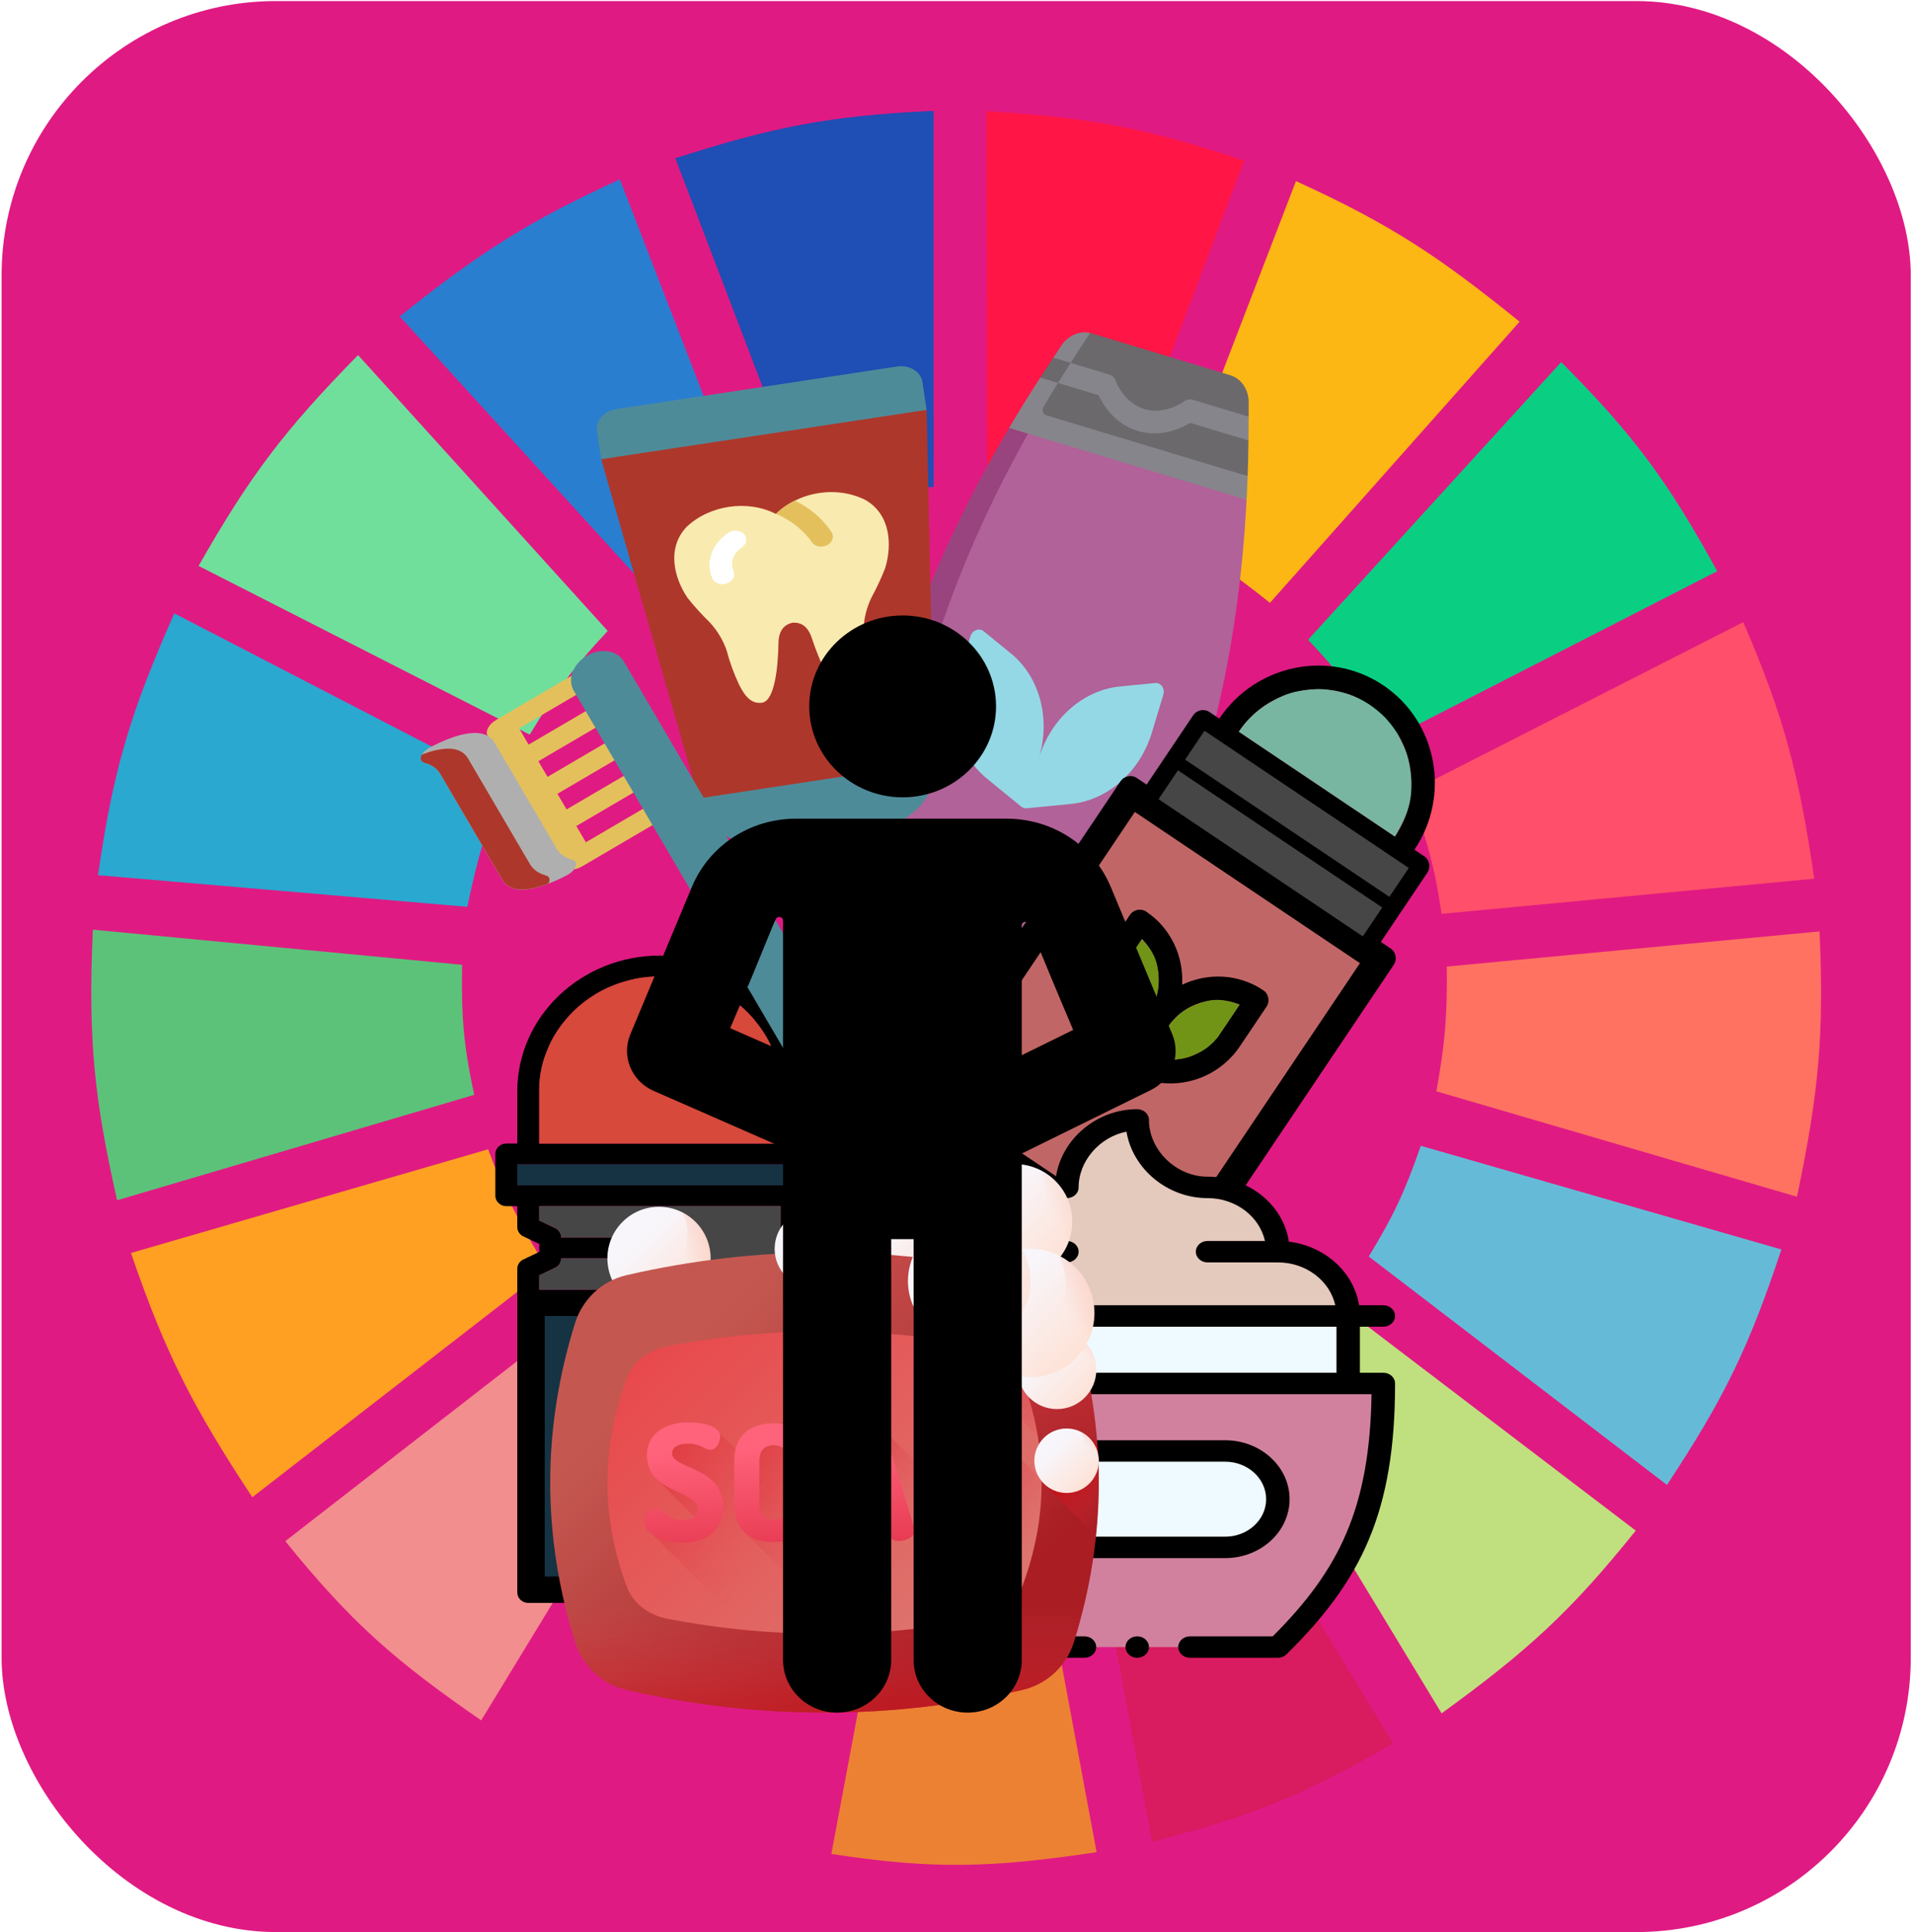 <svg width="687" height="694" viewBox="0 0 687 694" fill="none" xmlns="http://www.w3.org/2000/svg">
<rect x="0.571" y="0.383" width="685.626" height="693.507" rx="98.51" fill="#E01A83"/>
<g clip-path="url(#clip0)">
<path d="M290.466 182.426L242.527 56.841C277.338 45.664 297.494 41.575 335.292 39.802V174.853C317.327 175.86 307.484 177.482 290.466 182.426Z" fill="#1F4EB4"/>
<path d="M354.523 174.589L354.155 39.933C390.606 42.139 410.867 45.642 446.784 57.714L399.05 183.799C381.921 178.216 372.158 176.155 354.523 174.589Z" fill="#FF1546"/>
<path d="M416.847 191.26L465.408 65.045C499.934 80.798 517.082 92.4 545.721 115.531L456.069 216.503C442.05 205.298 433.666 199.558 416.847 191.26Z" fill="#FDB714"/>
<path d="M469.769 229.756L560.665 130.046C587.33 156.787 599.235 173.429 616.697 205.144L497.162 266.358C487.93 250.863 482.057 242.752 469.769 229.756Z" fill="#0ACF83"/>
<path d="M505.879 284.66L626.037 223.445C640.926 257.836 646.01 278.174 651.563 315.582L517.708 328.204C515.083 310.743 512.491 301.218 505.879 284.66Z" fill="#FF4F6A"/>
<path d="M515.838 391.943C518.835 375.176 519.79 365.432 519.573 347.136L653.428 334.515C655.09 371.2 653.264 392.049 645.334 429.807L515.838 391.943Z" fill="#FF7262"/>
<path d="M491.557 451.264C500.334 436.847 504.466 428.179 510.234 411.506L639.731 448.739C628.144 483.763 619.152 502.28 598.64 533.304L491.557 451.264Z" fill="#65BBD7"/>
<path d="M587.435 549.712L479.729 467.672C467.895 481.167 460.784 488.043 447.354 499.226L517.706 615.344C548.861 592.765 564.307 578.528 587.435 549.712Z" fill="#C0DF7E"/>
<path d="M500.275 626.072L429.923 510.585C414.66 518.298 405.721 522.112 388.833 527.624L413.736 661.412C449.414 652.418 468.374 644.643 500.275 626.072Z" fill="#D91B5F"/>
<path d="M323.462 532.673C341.208 533.835 351.159 533.488 368.91 531.411L393.813 665.199C355.75 670.934 334.835 671.405 298.559 665.83L323.462 532.673Z" fill="#EC8134"/>
<path d="M190.229 628.597L259.958 512.479C275.767 520.747 285.357 524.266 303.539 528.887L278.636 662.675C240.992 653.633 221.407 646.484 190.229 628.597Z" fill="#E01A83"/>
<path d="M102.448 553.498L208.909 470.827C220.781 484.795 228.502 491.46 243.151 502.381L172.8 617.868C142.006 596.583 126.234 582.918 102.448 553.498Z" fill="#F28E8E"/>
<path d="M90.617 537.721C69.44 505.569 59.558 486.536 47.036 450.002L175.288 412.768C181.693 430.018 186.551 439.354 196.455 455.681L90.617 537.721Z" fill="#FFA023"/>
<path d="M42.055 431.07C33.816 394.547 31.584 373.361 33.339 333.884L165.948 346.505C165.609 366.056 166.653 376.219 170.306 393.205L42.055 431.07Z" fill="#5CC279"/>
<path d="M35.207 314.32L167.817 325.68C171.496 308.284 174.254 298.6 180.891 281.504L62.601 220.29C46.879 255.75 40.645 276.28 35.207 314.32Z" fill="#2AA8D0"/>
<path d="M71.317 203.251C89.853 170.616 102.481 154.11 128.595 127.521L218.246 226.6C206.115 239.567 199.996 247.739 190.23 263.834L71.317 203.251Z" fill="#70DF9C"/>
<path d="M233.811 212.717C247.261 202.579 255.354 197.504 271.166 189.998L222.605 64.414C191.005 78.928 173.655 89.554 143.537 113.638L233.811 212.717Z" fill="#2A7ED0"/>
<g filter="url(#filter0_dd)">
<path d="M431.434 276.71C442.498 240.089 446.338 205.384 447.682 179.46L367.955 149.649C356.013 170.914 339.389 203.013 329.854 234.573C310.487 298.673 315.006 342.175 313.08 357.419L385.029 373.433C385.05 373.425 385.069 373.417 385.089 373.409C396.091 357.172 415.787 328.498 431.434 276.71Z" fill="#B16298"/>
<path d="M319.538 350.154C319.92 332.865 316.438 295.746 334.497 235.975C344.032 204.415 357.247 177.01 369.19 155.744L367.96 149.649L362.371 153.684C349.135 176.015 333.116 207.04 322.052 243.662C306.405 295.45 306.929 330.232 307.1 349.845C307.16 356.742 311.139 362.555 317.049 364.341L368.783 379.971C374.681 381.753 381.197 379.13 385.069 373.445L322.436 354.522C320.668 353.987 319.492 352.222 319.538 350.154Z" fill="#99447E"/>
<path d="M448.054 170.987C448.217 166.345 448.306 162.066 448.355 158.2L444.364 153.05L448.416 149.634C448.422 147.774 448.422 146.072 448.426 144.537C448.439 139.89 445.771 135.958 441.793 134.756C431.003 131.496 392.03 119.721 392.03 119.721C391.853 119.667 391.675 119.627 391.496 119.585C391.496 119.585 374.294 140.075 367.16 152.269L448.054 170.987Z" fill="#6B696B"/>
<path d="M448.055 170.988L375.662 149.116C374.513 148.769 374.057 147.274 374.744 146.115C381.331 134.995 387.231 126.027 391.496 119.587C387.663 118.691 383.539 120.491 381.09 124.194C380.244 125.475 379.302 126.893 378.276 128.444L380.917 132.895L373.584 135.611C370.261 140.749 366.447 146.805 362.369 153.685L447.686 179.462C447.838 176.521 447.96 173.692 448.055 170.988Z" fill="#86858C"/>
<path d="M428.307 143.558C427.268 143.244 426.105 143.486 425.17 144.194C425.104 144.244 418.473 149.172 410.967 146.904C403.462 144.636 400.668 136.861 400.648 136.804C400.268 135.676 399.435 134.835 398.381 134.516L384.485 130.318L377.696 132.332L379.942 137.53L394.498 141.928C396.073 145.28 400.25 152.251 408.59 154.771C416.93 157.29 424.268 153.798 427.436 151.88L448.353 158.199C448.393 155.064 448.407 152.197 448.414 149.633L428.307 143.558Z" fill="#86858C"/>
<path d="M384.488 130.319L378.277 128.442C376.863 130.581 375.287 132.977 373.585 135.609L379.945 137.531C381.528 134.975 383.047 132.569 384.488 130.319Z" fill="#6B696B"/>
<path d="M402.201 246.545C388.997 247.838 377.371 258.102 373.102 272.233C377.371 258.101 373.373 243.118 363.095 234.73L353.269 226.711C351.623 225.368 349.159 226.341 348.476 228.603L344.394 242.112C340.125 256.243 344.123 271.227 354.402 279.615L366.749 289.692C367.307 290.147 368.006 290.359 368.723 290.288L384.586 288.734C397.789 287.441 409.415 277.178 413.685 263.047L417.766 249.537C418.449 247.275 416.936 245.101 414.823 245.308L402.201 246.545Z" fill="#94D8E6"/>
<path d="M499.395 340.633L495.891 338.279L503.045 327.627L512.585 313.425C513.904 311.462 513.4 308.82 511.465 307.521L507.961 305.166C521.111 285.589 516.089 259.101 496.764 246.12C477.44 233.14 451.02 238.507 437.869 258.085L434.365 255.731C432.43 254.431 429.794 254.964 428.475 256.927L418.935 271.129L411.78 281.781L408.276 279.426C406.341 278.127 403.705 278.659 402.386 280.623L326.068 394.239C324.749 396.203 325.253 398.845 327.188 400.144L418.307 461.35C420.242 462.65 422.878 462.117 424.197 460.154L500.515 346.538C501.834 344.574 501.33 341.932 499.395 340.633ZM491.995 253.221C507.453 263.605 511.472 284.797 500.952 300.458L444.878 262.793C455.398 247.131 476.536 242.838 491.995 253.221ZM433.099 265.186L436.604 267.54L499.686 309.913L503.191 312.268L498.421 319.369L428.329 272.287L433.099 265.186ZM423.559 279.388L493.651 326.47L488.881 333.571L418.79 286.489L423.559 279.388ZM419.572 451.895L335.462 395.397L407.011 288.882L410.515 291.236L487.616 343.026L491.121 345.38L419.572 451.895Z" fill="black"/>
<path d="M444.878 262.793L500.952 300.458C505.837 292.182 507.326 287.416 506.744 278.586C506.097 272.852 505.237 269.625 502.034 263.829C498.8 258.911 496.588 256.455 491.557 252.927C487.368 250.354 484.81 249.193 479.552 248.084C475.841 247.479 473.804 247.327 470.298 247.664C464.924 248.237 462.134 249.067 457.625 251.389C454.861 252.871 453.283 253.926 450.524 256.28C448.051 258.58 446.793 259.978 444.878 262.793Z" fill="#78B6A2"/>
<path d="M407.011 288.883L335.462 395.398L419.573 451.897L491.121 345.381L407.011 288.883Z" fill="#C16666" stroke="black" stroke-width="3.94"/>
<path d="M453.698 355.665C444.769 349.667 433.689 349.299 424.531 353.659C425.103 343.532 420.573 333.414 411.643 327.416C409.709 326.117 407.073 326.649 405.754 328.613L396.214 342.815C387.01 356.516 390.524 375.06 404.051 384.147C417.579 393.234 436.075 389.473 445.278 375.772L454.818 361.57C456.137 359.606 455.633 356.965 453.698 355.665ZM403.223 347.523L410.137 337.23C417.015 344.246 418.231 355.466 412.472 364.04L405.558 374.333C398.677 367.321 397.463 356.097 403.223 347.523ZM438.269 371.064C432.509 379.638 421.66 382.759 412.567 379.041L419.481 368.748C425.24 360.174 436.089 357.053 445.183 360.771L438.269 371.064Z" fill="black"/>
<path d="M410.078 337.316L402.178 349.077L401.205 350.999L400.222 353.882L399.757 356.467L399.571 360.529L399.702 362.227L399.982 363.704L400.691 366.434L401.409 368.204L402.057 369.606L402.635 370.638L403.432 371.818L404.448 373.144C405.222 373.975 405.643 374.421 405.613 374.249L413.066 363.153C415.069 359.317 415.758 357.208 416.023 353.546C416.256 345.914 414.798 342.439 410.078 337.316Z" fill="#719417"/>
<path d="M445.138 360.864L437.238 372.625L435.826 374.253L433.529 376.253L431.312 377.661L427.622 379.369L426 379.89L424.528 380.189L421.732 380.565L419.822 380.57L418.279 380.5L417.105 380.356L415.712 380.064L414.099 379.625C413.038 379.223 412.465 379.002 412.636 378.964L420.089 367.869C422.883 364.564 424.575 363.128 427.864 361.498C434.842 358.396 438.61 358.432 445.138 360.864Z" fill="#719417"/>
<path d="M433.101 265.187L428.331 272.288L498.422 319.369L503.192 312.268L433.101 265.187Z" fill="#464646" stroke="#464646" stroke-width="3.94"/>
<path d="M423.562 279.388L418.792 286.489L488.883 333.571L493.653 326.47L423.562 279.388Z" fill="#464646" stroke="#464646" stroke-width="3.94"/>
<path d="M496.792 496.871C496.792 526.332 491.732 546.549 481.462 563.823C475.633 573.624 468.124 582.478 458.91 591.533H357.893C332.437 566.52 320.012 543.047 320.012 496.871H496.792Z" fill="#D1819E"/>
<path d="M332.637 472.628H484.162V496.871H332.637V472.628Z" fill="#EEFAFF"/>
<path d="M458.908 449.54C472.857 449.54 484.162 459.876 484.162 472.628H332.637C332.637 459.876 343.942 449.54 357.891 449.54C357.891 436.788 369.196 426.452 383.145 426.452C383.145 413.7 394.451 402.209 408.399 402.209C408.399 414.962 419.705 426.452 433.654 426.452C447.603 426.452 458.908 436.788 458.908 449.54Z" fill="#E4C9BD"/>
<path d="M439.968 521.113C450.427 521.113 458.909 528.867 458.909 538.429C458.909 547.992 450.427 555.746 439.968 555.746H376.832C366.373 555.746 357.892 547.992 357.892 538.429C357.892 528.867 366.373 521.113 376.832 521.113H439.968Z" fill="#EEFAFF"/>
<path d="M463.117 538.429C463.117 526.759 452.732 517.265 439.967 517.265H376.831C364.067 517.265 353.682 526.759 353.682 538.429C353.682 550.099 364.067 559.593 376.831 559.593H439.967C452.732 559.593 463.117 550.099 463.117 538.429ZM362.1 538.429C362.1 531.003 368.708 524.961 376.831 524.961H439.967C448.09 524.961 454.699 531.003 454.699 538.429C454.699 545.856 448.09 551.897 439.967 551.897H376.831C368.708 551.897 362.1 545.856 362.1 538.429Z" fill="black"/>
<path d="M408.4 595.38C410.725 595.38 412.61 593.657 412.61 591.532C412.61 589.407 410.725 587.684 408.4 587.684C406.076 587.684 404.191 589.407 404.191 591.532C404.191 593.657 406.076 595.38 408.4 595.38Z" fill="black"/>
<path d="M320.011 493.023C317.686 493.023 315.802 494.746 315.802 496.871C315.802 542.978 327.877 567.689 354.811 594.154C355.607 594.936 356.723 595.38 357.892 595.38H389.46C391.785 595.38 393.669 593.658 393.669 591.532C393.669 589.407 391.785 587.684 389.46 587.684H359.734C337.857 565.867 324.964 544.08 324.251 500.715H492.552C491.903 541.561 481.011 563.782 457.066 587.684H427.341C425.017 587.684 423.132 589.407 423.132 591.532C423.132 593.658 425.017 595.38 427.341 595.38H458.909C460.078 595.38 461.195 594.936 461.991 594.154C488.851 567.757 501 543.127 501 496.871C501 494.746 499.115 493.023 496.791 493.023H488.372V476.476H496.791C499.115 476.476 501 474.754 501 472.628C501 470.503 499.115 468.78 496.791 468.78H488.071C486.207 456.921 475.863 447.531 462.855 445.933C460.921 432.779 448.563 422.604 433.655 422.604C422.444 422.604 412.61 413.074 412.61 402.209C412.61 400.084 410.725 398.361 408.401 398.361C393.709 398.361 381.114 409.248 379.191 422.846C366.099 424.458 355.706 433.962 353.946 445.933C340.938 447.531 330.594 456.921 328.731 468.78H320.011C317.686 468.78 315.802 470.503 315.802 472.628C315.802 474.754 317.686 476.476 320.011 476.476H328.429V493.023H320.011ZM357.892 453.388H383.146C385.471 453.388 387.355 451.665 387.355 449.54C387.355 447.415 385.471 445.692 383.146 445.692H362.525C364.48 436.92 372.983 430.3 383.146 430.3C385.471 430.3 387.355 428.577 387.355 426.452C387.355 416.856 395.025 408.302 404.541 406.434C406.752 419.742 419.186 430.3 433.655 430.3C443.818 430.3 452.321 436.92 454.277 445.692H433.655C431.33 445.692 429.446 447.415 429.446 449.54C429.446 451.665 431.33 453.388 433.655 453.388H458.909C469.072 453.388 477.576 460.009 479.532 468.78H337.27C339.225 460.009 347.729 453.388 357.892 453.388ZM336.847 476.476H479.954V493.023H336.847V476.476Z" fill="black"/>
<path d="M292.16 410.691H288.219V391.942C288.219 365.064 265.239 343.196 236.994 343.196C208.75 343.196 185.769 365.064 185.769 391.942V410.691H181.829C179.654 410.691 177.889 412.367 177.889 414.44V429.439C177.889 431.513 179.654 433.189 181.829 433.189H185.769V440.688C185.769 442.11 186.613 443.407 187.948 444.044L193.65 446.755V449.62L187.948 452.335C186.613 452.969 185.769 454.266 185.769 455.687V466.936V571.929C185.769 574.002 187.535 575.678 189.71 575.678H284.279C286.454 575.678 288.219 574.002 288.219 571.929V466.936V433.189H292.16C294.335 433.189 296.1 431.513 296.1 429.439V414.44C296.1 412.367 294.335 410.691 292.16 410.691ZM193.65 391.942C193.65 369.2 213.096 350.695 236.994 350.695C260.893 350.695 280.339 369.2 280.339 391.942V410.691H193.65V391.942ZM280.339 568.179H193.65V470.686H280.339V568.179ZM280.339 463.187H193.65V458.005L199.352 455.29C200.688 454.656 201.531 453.359 201.531 451.938H236.994V444.438H201.531C201.531 443.017 200.688 441.72 199.352 441.082L193.65 438.371V433.189H280.339V463.187ZM288.219 425.69H284.279H189.71H185.769V418.19H189.71H284.279H288.219V425.69Z" fill="black"/>
<path d="M193.65 389.131V410.692H280.339V388.897C278.768 378.434 276.766 373.121 269.995 365.227C268.181 363.251 267.124 362.197 265.07 360.539C260.473 357.091 257.803 355.459 252.756 353.509C247.371 351.656 244.353 351.009 238.965 350.696C232.052 350.614 228.168 351.111 221.233 353.509C217.148 355.064 215.022 356.223 211.382 358.665C208.047 361.093 206.457 362.548 203.994 365.227C200.941 368.894 198.643 371.854 196.606 376.944C194.857 381.124 194.202 383.785 193.65 389.131Z" fill="#D7493A"/>
<path d="M185.77 418.19V425.689H288.219V418.19H185.77Z" fill="#163343"/>
<path d="M193.65 470.687V568.179H280.339V470.687H193.65Z" fill="#163343" stroke="black" stroke-width="3.94"/>
<path d="M236.995 538.181C252.205 538.181 264.577 526.403 264.577 511.933V496.934C264.577 494.86 262.812 493.184 260.637 493.184C250.597 493.184 241.822 498.332 236.995 505.982C232.168 498.332 223.393 493.184 213.352 493.184C211.177 493.184 209.412 494.86 209.412 496.934V511.933C209.412 526.403 221.785 538.181 236.995 538.181ZM256.697 501.062V511.933C256.697 520.988 249.915 528.563 240.935 530.303V519.432C240.935 510.377 247.717 502.802 256.697 501.062ZM217.293 501.062C226.273 502.806 233.054 510.377 233.054 519.432V530.303C224.074 528.559 217.293 520.988 217.293 511.933V501.062Z" fill="black"/>
<path d="M217.292 501.153V513.574L217.538 515.449L218.277 518.027L219.262 520.136L221.232 523.183L222.217 524.355L223.203 525.292L225.173 526.933L226.65 527.87L227.882 528.573L228.867 529.042L230.098 529.511L231.576 529.979C232.608 530.205 233.166 530.325 233.054 530.214V518.496C232.609 514.725 232.045 512.853 230.345 510.059C226.553 504.39 223.615 502.575 217.292 501.153Z" fill="#719417"/>
<path d="M256.712 501.153V513.574L256.466 515.449L255.727 518.027L254.742 520.136L252.772 523.183L251.786 524.355L250.801 525.292L248.831 526.933L247.354 527.87L246.122 528.573L245.137 529.042L243.906 529.511L242.428 529.979C241.396 530.205 240.838 530.325 240.95 530.214V518.496C241.395 514.725 241.959 512.853 243.659 510.059C247.451 504.39 250.389 502.575 256.712 501.153Z" fill="#719417"/>
<path d="M193.65 433.189V438.345L199.068 440.923L199.561 441.158L200.3 441.626L200.792 442.329L201.285 443.032L201.531 443.97V444.439H236.995V451.938H201.531V452.407L201.285 453.11L201.039 453.813L200.546 454.516L199.807 454.985L199.068 455.453L197.591 456.156L193.65 458.031V463.187H280.339V433.189H193.65Z" fill="#464646"/>
<path d="M328.581 462.803C338.816 462.803 347.114 454.506 347.114 444.27C347.114 434.035 338.816 425.738 328.581 425.738C318.346 425.738 310.049 434.035 310.049 444.27C310.049 454.506 318.346 462.803 328.581 462.803Z" fill="url(#paint0_linear)"/>
<path d="M336.871 427.693C338.121 430.187 338.826 433.003 338.826 435.983C338.826 446.218 330.528 454.516 320.293 454.516C317.313 454.516 314.498 453.811 312.003 452.561C315.046 458.634 321.326 462.804 328.581 462.804C338.816 462.804 347.114 454.506 347.114 444.271C347.114 437.016 342.944 430.735 336.871 427.693Z" fill="url(#paint1_linear)"/>
<path d="M236.659 470.478C246.895 470.478 255.192 462.18 255.192 451.945C255.192 441.71 246.895 433.413 236.659 433.413C226.424 433.413 218.127 441.71 218.127 451.945C218.127 462.18 226.424 470.478 236.659 470.478Z" fill="url(#paint2_linear)"/>
<path d="M244.95 435.368C246.201 437.862 246.905 440.678 246.905 443.658C246.905 453.893 238.608 462.19 228.372 462.19C225.392 462.19 222.577 461.486 220.082 460.236C223.125 466.309 229.405 470.478 236.66 470.478C246.895 470.478 255.193 462.181 255.193 451.946C255.193 444.691 251.024 438.41 244.95 435.368Z" fill="url(#paint3_linear)"/>
<path d="M385.666 475.142C382.972 466.541 375.956 459.983 367.173 457.961C319.972 447.097 272.226 447.097 225.025 457.961C216.242 459.983 209.226 466.541 206.533 475.142C194.608 513.215 194.61 551.686 206.533 589.755C209.227 598.356 216.243 604.914 225.026 606.935C272.226 617.8 319.972 617.8 367.173 606.935C375.956 604.914 382.972 598.356 385.666 589.755C397.589 551.686 397.59 513.215 385.666 475.142Z" fill="url(#paint4_linear)"/>
<path d="M198.56 551.276C199.874 564.127 202.527 576.964 206.533 589.755C209.227 598.356 216.243 604.914 225.026 606.935C272.227 617.8 319.972 617.8 367.174 606.935C375.956 604.914 382.972 598.356 385.666 589.755C389.672 576.964 392.326 564.127 393.64 551.276H198.56Z" fill="url(#paint5_linear)"/>
<path d="M225.209 570.125C227.341 575.78 232.894 580.091 239.846 581.42C277.206 588.563 314.996 588.563 352.355 581.42C359.307 580.091 364.86 575.78 366.992 570.126C376.43 545.095 376.429 519.803 366.992 494.775C364.86 489.12 359.307 484.809 352.355 483.48C314.996 476.337 277.206 476.337 239.846 483.48C232.894 484.809 227.341 489.12 225.209 494.775C215.772 519.803 215.771 545.094 225.209 570.125Z" fill="url(#paint6_linear)"/>
<path d="M358.547 515.935C356.106 512.572 351.997 511.578 347.263 511.578H335.29C333.265 511.578 332.321 512.463 332.321 513.91V550.697C332.321 551.906 332.899 552.718 334.195 553.137L380.272 599.215C382.691 596.53 384.551 593.319 385.667 589.755C389.696 576.89 392.359 563.979 393.665 551.053L358.547 515.935Z" fill="url(#paint7_linear)"/>
<path d="M385.668 589.756C386.305 587.72 386.902 585.683 387.471 583.646L317.629 513.804C316.965 511.813 314.387 511.231 311.748 511.231C309.087 511.231 306.871 511.828 306.235 513.853L295.476 549.136C295.418 549.368 295.36 549.599 295.36 549.773C295.36 550.961 295.991 551.969 297.32 552.632L354.311 609.623C358.603 608.816 362.891 607.922 367.175 606.936C375.958 604.914 382.974 598.357 385.668 589.756Z" fill="url(#paint8_linear)"/>
<path d="M367.173 606.935C370.527 606.163 373.622 604.728 376.319 602.772L289.625 516.078C287.087 512.619 282.803 511.578 277.85 511.578C269.867 511.578 264.064 514.893 264.064 524.842V540.17C264.064 545.525 265.473 549.068 268.374 551.2L330.362 613.189C342.657 611.832 354.933 609.753 367.173 606.935Z" fill="url(#paint9_linear)"/>
<path d="M353.445 609.784L258.436 514.775C257.119 511.321 249.915 511.231 247.134 511.231C239.904 511.231 232.713 514.142 232.713 522.818C232.713 527.2 234.249 530.035 236.848 532.104L249.361 544.746C248.255 545.595 246.606 546.341 245.052 546.341C239.673 546.341 237.937 542.061 235.219 542.061C233.02 542.061 231.672 544.567 231.672 546.533C231.672 548.124 232.393 549.694 234.23 550.985L298.313 615.069C316.714 614.938 335.112 613.18 353.445 609.784Z" fill="url(#paint10_linear)"/>
<path d="M241.352 521.95C241.352 520.157 243.029 518.48 247.136 518.48C251.879 518.48 252.978 520.678 255.06 520.678C257.606 520.678 258.647 517.497 258.647 515.935C258.647 511.423 250.202 510.845 247.136 510.845C239.906 510.845 232.329 514.142 232.329 522.818C232.329 536.353 250.664 535.138 250.664 542.138C250.664 544.914 247.715 545.955 245.054 545.955C239.675 545.955 237.939 541.675 235.221 541.675C233.022 541.675 231.287 544.567 231.287 546.533C231.287 550.351 237.65 554.053 245.227 554.053C253.614 554.053 259.688 549.541 259.688 541.212C259.688 526.636 241.352 527.735 241.352 521.95Z" fill="url(#paint11_linear)"/>
<path d="M277.851 511.193C269.869 511.193 263.68 514.895 263.68 524.844V540.172C263.68 550.121 269.869 553.823 277.851 553.823C285.833 553.823 292.08 550.121 292.08 540.172V524.844C292.08 514.895 285.833 511.193 277.851 511.193ZM283.057 540.172C283.057 544.163 281.09 545.956 277.851 545.956C274.612 545.956 272.703 544.163 272.703 540.172V524.843C272.703 520.852 274.612 519.059 277.851 519.059C281.09 519.059 283.057 520.852 283.057 524.843V540.172Z" fill="url(#paint12_linear)"/>
<path d="M317.645 513.853C317.009 511.828 314.406 510.845 311.746 510.845C309.085 510.845 306.482 511.828 305.846 513.853L295.087 549.136C295.029 549.368 294.972 549.599 294.972 549.773C294.972 551.913 298.268 553.475 300.756 553.475C302.201 553.475 303.358 553.012 303.705 551.797L305.672 544.567H317.877L319.844 551.797C320.19 553.012 321.347 553.475 322.793 553.475C325.281 553.475 328.578 551.913 328.578 549.773C328.578 549.599 328.52 549.368 328.462 549.136L317.645 513.853ZM307.523 537.626L311.746 522.124L315.968 537.626H307.523Z" fill="url(#paint13_linear)"/>
<path d="M347.264 511.193H335.29C333.266 511.193 331.936 512.465 331.936 513.911V550.699C331.936 552.55 334.192 553.475 336.447 553.475C338.703 553.475 340.959 552.55 340.959 550.699V538.205H346.685C354.667 538.205 360.914 534.503 360.914 524.786V524.496C360.914 514.779 354.899 511.193 347.264 511.193ZM351.891 525.48C351.891 529.413 349.925 531.264 346.685 531.264H340.959V519.059H346.685C349.925 519.059 351.891 520.91 351.891 524.844V525.48Z" fill="url(#paint14_linear)"/>
<path d="M385.668 475.141C382.975 466.54 375.958 459.983 367.175 457.961C354.094 454.95 341.743 452.777 328.602 451.435C325.186 459.465 325.974 469.108 332.523 475.656L394.528 537.662C395.119 516.79 392.172 495.906 385.668 475.141Z" fill="url(#paint15_linear)"/>
<path d="M391.299 567.335L283.549 459.581C280.729 457.348 279.554 454.064 279.075 450.321C291.001 449.637 302.161 449.641 314.087 450.333C331.818 451.36 349.535 453.902 367.17 457.962C375.954 459.983 382.97 466.538 385.662 475.142C391.457 493.646 394.436 512.239 394.598 530.836C394.706 543.009 393.605 555.185 391.299 567.335Z" fill="url(#paint16_linear)"/>
<path d="M379.593 506.063C387.392 506.063 393.714 499.741 393.714 491.942C393.714 484.143 387.392 477.821 379.593 477.821C371.794 477.821 365.472 484.143 365.472 491.942C365.472 499.741 371.794 506.063 379.593 506.063Z" fill="url(#paint17_linear)"/>
<path d="M385.91 479.31C386.862 481.211 387.399 483.356 387.399 485.627C387.399 493.426 381.077 499.748 373.278 499.748C371.007 499.748 368.862 499.211 366.961 498.259C369.28 502.886 374.065 506.063 379.593 506.063C387.392 506.063 393.714 499.741 393.714 491.942C393.714 486.414 390.537 481.629 385.91 479.31Z" fill="url(#paint18_linear)"/>
<path d="M292.316 462.633C300.115 462.633 306.437 456.31 306.437 448.511C306.437 440.712 300.115 434.39 292.316 434.39C284.517 434.39 278.194 440.712 278.194 448.511C278.194 456.31 284.517 462.633 292.316 462.633Z" fill="url(#paint19_linear)"/>
<path d="M298.633 435.879C299.585 437.78 300.122 439.925 300.122 442.196C300.122 449.995 293.799 456.318 286.001 456.318C283.73 456.318 281.585 455.781 279.684 454.828C282.002 459.456 286.787 462.633 292.316 462.633C300.114 462.633 306.437 456.31 306.437 448.511C306.437 442.983 303.26 438.198 298.633 435.879Z" fill="url(#paint20_linear)"/>
<path d="M383.034 513.427C376.641 513.427 371.844 518.223 371.844 524.617C371.844 527.984 372.896 531.014 375.19 533.129L393.612 551.551C394.725 540.827 394.9 530.093 394.138 519.365L391.546 516.773C389.431 514.479 386.401 513.427 383.034 513.427Z" fill="url(#paint21_linear)"/>
<path d="M383.036 536.193C389.429 536.193 394.612 531.01 394.612 524.617C394.612 518.223 389.429 513.04 383.036 513.04C376.642 513.04 371.459 518.223 371.459 524.617C371.459 531.01 376.642 536.193 383.036 536.193Z" fill="url(#paint22_linear)"/>
<path d="M388.213 514.26C388.994 515.818 389.434 517.577 389.434 519.438C389.434 525.832 384.251 531.015 377.857 531.015C375.996 531.015 374.237 530.575 372.679 529.794C374.579 533.588 378.502 536.192 383.035 536.192C389.428 536.192 394.611 531.009 394.611 524.616C394.611 520.083 392.007 516.16 388.213 514.26Z" fill="url(#paint23_linear)"/>
<path d="M364.38 459.456C375.811 459.456 385.077 450.19 385.077 438.76C385.077 427.329 375.811 418.063 364.38 418.063C352.95 418.063 343.684 427.329 343.684 438.76C343.684 450.19 352.95 459.456 364.38 459.456Z" fill="url(#paint24_linear)"/>
<path d="M373.639 420.247C375.034 423.032 375.821 426.176 375.821 429.505C375.821 440.935 366.555 450.201 355.125 450.201C351.796 450.201 348.652 449.414 345.866 448.019C349.264 454.801 356.278 459.457 364.38 459.457C375.811 459.457 385.077 450.191 385.077 438.76C385.077 430.658 380.421 423.645 373.639 420.247Z" fill="url(#paint25_linear)"/>
<path d="M369.97 494.633C382.707 494.633 393.032 484.308 393.032 471.571C393.032 458.834 382.707 448.509 369.97 448.509C357.233 448.509 346.908 458.834 346.908 471.571C346.908 484.308 357.233 494.633 369.97 494.633Z" fill="url(#paint26_linear)"/>
<path d="M380.29 450.942C381.845 454.047 382.722 457.55 382.722 461.258C382.722 473.995 372.396 484.32 359.66 484.32C355.951 484.32 352.448 483.444 349.344 481.888C353.13 489.445 360.945 494.634 369.974 494.634C382.71 494.634 393.035 484.308 393.035 471.572C393.035 462.544 387.847 454.729 380.29 450.942Z" fill="url(#paint27_linear)"/>
<path d="M348.11 482.111C360.283 482.111 370.152 472.242 370.152 460.069C370.152 447.895 360.283 438.026 348.11 438.026C335.936 438.026 326.067 447.895 326.067 460.069C326.067 472.242 335.936 482.111 348.11 482.111Z" fill="url(#paint28_linear)"/>
<path d="M335.496 273.915L295.714 290.253L250.861 286.748L215.899 164.928L274.321 145.762L332.774 147.207L335.496 273.915Z" fill="#AE372B"/>
<path d="M221.412 146.913L322.167 131.636C326.619 130.961 330.683 133.421 331.246 137.131L332.773 147.207L215.898 164.928L214.37 154.852C213.807 151.142 216.96 147.588 221.412 146.913Z" fill="#4E8B99"/>
<path d="M317.916 203.949C316.495 207.603 314.822 211.195 312.911 214.707C311.127 218.463 310.177 222.428 310.107 226.4C310.293 230.635 310.083 234.895 309.481 239.139C308.928 242.28 308.059 247.154 303.504 247.844C299.03 248.523 294.327 237.623 291.501 229.049C289.847 224.113 286.866 223.499 284.579 223.64C282.353 224.184 279.69 225.653 279.573 230.858C279.416 239.884 278.155 251.688 273.682 252.366C269.126 253.057 266.852 248.66 265.391 245.824C263.56 241.949 262.097 237.943 261.018 233.843C259.775 230.071 257.692 226.565 254.875 223.506C252.008 220.72 249.345 217.784 246.904 214.717C241.954 207.359 239.454 196.847 246.512 189.283C254.84 181.37 268.441 179.381 278.657 184.581L278.728 184.502C280.64 182.616 282.926 181.023 285.478 179.802C293.455 175.804 303.168 175.705 310.752 179.543C319.735 184.674 320.462 195.455 317.916 203.949Z" fill="#F9EAB0"/>
<path d="M296.705 195.93C296.341 196.083 295.954 196.188 295.558 196.242C293.774 196.52 292.054 195.766 291.361 194.405C288.358 190.278 284.103 186.924 279 184.667C278.901 184.621 278.81 184.566 278.728 184.502C280.64 182.616 282.926 181.023 285.478 179.803C291.081 182.56 295.66 186.528 298.768 191.323C299.212 192.131 299.243 193.071 298.855 193.936C298.468 194.801 297.693 195.519 296.705 195.93Z" fill="#E4C05C"/>
<path d="M260.126 209.757C258.227 210.043 256.419 209.185 255.787 207.697C253.298 201.977 255.629 195.355 261.536 191.365C262.713 190.599 264.254 190.396 265.579 190.834C266.903 191.272 267.811 192.285 267.958 193.489C268.105 194.695 267.471 195.91 266.294 196.677C263.281 198.75 262.124 202.162 263.447 205.087C263.803 205.924 263.739 206.863 263.272 207.699C262.803 208.536 261.97 209.199 260.951 209.543C260.686 209.638 260.409 209.709 260.126 209.757Z" fill="white"/>
<path d="M250.858 286.747L335.493 273.914C337.18 285.042 327.722 295.706 314.366 297.731L278.094 303.231C264.74 305.256 252.546 297.875 250.858 286.747Z" fill="#4E8B99"/>
<path d="M308.135 333.035L294.513 335.1C290.373 335.728 286.51 333.64 285.576 330.271L278.095 303.232L314.367 297.732L315.239 325.773C315.345 329.267 312.275 332.407 308.135 333.035Z" fill="#AE372B"/>
<path d="M222.031 256.419L188.469 276.088C185.821 277.64 182.908 277.588 181.962 275.974L175.111 264.283C174.165 262.67 175.543 260.102 178.192 258.55L211.753 238.882C214.398 237.331 217.315 237.383 218.26 238.996L225.111 250.686C226.057 252.301 224.676 254.869 222.031 256.419ZM189.838 267.433L213.807 253.386L210.381 247.54L186.412 261.587L189.838 267.433Z" fill="#E4C05C"/>
<path d="M228.95 268.223L195.388 287.892C192.74 289.443 189.827 289.392 188.881 287.778L182.029 276.086C181.084 274.473 182.462 271.906 185.11 270.354L218.672 250.686C221.317 249.135 224.233 249.185 225.178 250.798L232.03 262.49C232.976 264.104 231.595 266.673 228.95 268.223ZM196.756 279.236L220.725 265.189L217.3 259.343L193.331 273.39L196.756 279.236Z" fill="#E4C05C"/>
<path d="M235.668 279.69L202.107 299.359C199.459 300.911 196.546 300.859 195.6 299.246L188.748 287.553C187.802 285.94 189.181 283.373 191.829 281.821L225.39 262.153C228.036 260.602 230.952 260.652 231.897 262.266L238.75 273.959C239.695 275.572 238.314 278.14 235.668 279.69ZM203.475 290.703L227.444 276.656L224.018 270.811L200.049 284.858L203.475 290.703Z" fill="#E4C05C"/>
<path d="M242.587 291.494L209.026 311.163C206.378 312.714 203.465 312.663 202.519 311.05L195.667 299.358C194.721 297.744 196.1 295.177 198.748 293.625L232.309 273.957C234.955 272.406 237.871 272.456 238.817 274.071L245.669 285.762C246.614 287.375 245.233 289.944 242.587 291.494ZM210.394 302.507L234.363 288.46L230.937 282.614L206.968 296.661L210.394 302.507Z" fill="#E4C05C"/>
<path d="M210.753 235.505C215.718 232.596 221.661 233.507 224.027 237.545L309.689 383.714C312.054 387.75 309.946 393.382 304.981 396.292C300.016 399.201 294.072 398.288 291.707 394.252L206.045 248.083C203.679 244.046 205.788 238.415 210.753 235.505Z" fill="#4E8B99"/>
<path d="M203.757 314.238C201.481 315.461 199.14 316.537 196.762 317.451C190.111 319.989 183.264 320.927 180.336 315.931L158.233 278.215C157.099 276.149 155.069 274.656 152.417 273.937C151.111 273.58 150.722 272.301 151.525 271.001C152.11 270.004 153.087 269.113 154.247 268.519C162.39 264.22 173.682 260.026 177.667 266.826L199.771 304.542C200.906 306.609 202.934 308.101 205.586 308.82C207.965 309.466 206.86 312.627 203.757 314.238Z" fill="#AFAFAF"/>
<path d="M196.925 317.347C190.203 319.927 183.292 320.902 180.365 315.908L158.266 278.198C157.132 276.132 155.093 274.645 152.422 273.938C151.106 273.586 150.72 272.306 151.537 270.998C158.258 268.42 165.17 267.442 168.097 272.437L190.196 310.146C191.33 312.213 193.368 313.7 196.038 314.407C197.354 314.759 197.74 316.04 196.925 317.347Z" fill="#AE372B"/>
<path fill-rule="evenodd" clip-rule="evenodd" d="M324.16 286.361C342.617 286.361 357.704 271.784 357.704 253.701C357.704 235.666 342.688 221.044 324.16 221.044C305.633 221.044 290.616 235.666 290.616 253.701C290.616 271.883 305.806 286.361 324.16 286.361ZM366.938 414.291L413.306 391.47C420.822 387.769 424.17 379.072 420.998 371.472L398.895 318.526C392.679 303.642 377.999 294.022 361.494 294.022H285.871C269.366 294.022 254.686 303.642 248.473 318.526L226.367 371.472C223.091 379.325 226.778 388.295 234.717 391.774L281.208 412.156V596.173C281.208 606.644 289.926 615.083 300.628 615.083C311.356 615.083 320.051 606.617 320.051 596.173V445.033H328.092V596.173C328.092 606.617 336.788 615.083 347.515 615.083C358.289 615.083 366.938 606.572 366.938 596.173V414.291ZM385.395 369.894L366.938 378.976V332.367C366.938 330.927 368.967 330.53 369.538 331.859C370.137 333.253 370.944 335.221 372.117 338.082L372.117 338.083C374.534 343.978 378.503 353.658 385.395 369.894ZM275.105 338.411L275.105 338.411C276.872 334.051 277.868 331.593 278.633 330.067C279.266 328.81 281.205 329.24 281.205 330.641V377.593L262.227 369.272C268.86 353.819 272.698 344.35 275.105 338.411Z" fill="black"/>
</g>
</g>
<defs>
<filter id="filter0_dd" x="110.902" y="75.25" width="470.391" height="575.297" filterUnits="userSpaceOnUse" color-interpolation-filters="sRGB">
<feFlood flood-opacity="0" result="BackgroundImageFix"/>
<feColorMatrix in="SourceAlpha" type="matrix" values="0 0 0 0 0 0 0 0 0 0 0 0 0 0 0 0 0 0 127 0"/>
<feOffset dx="19.702" dy="19.702"/>
<feGaussianBlur stdDeviation="7.881"/>
<feColorMatrix type="matrix" values="0 0 0 0 0 0 0 0 0 0 0 0 0 0 0 0 0 0 0.25 0"/>
<feBlend mode="normal" in2="BackgroundImageFix" result="effect1_dropShadow"/>
<feColorMatrix in="SourceAlpha" type="matrix" values="0 0 0 0 0 0 0 0 0 0 0 0 0 0 0 0 0 0 127 0"/>
<feOffset dx="-19.702" dy="-19.702"/>
<feGaussianBlur stdDeviation="7.881"/>
<feColorMatrix type="matrix" values="0 0 0 0 0 0 0 0 0 0 0 0 0 0 0 0 0 0 0.25 0"/>
<feBlend mode="normal" in2="effect1_dropShadow" result="effect2_dropShadow"/>
<feBlend mode="normal" in="SourceGraphic" in2="effect2_dropShadow" result="shape"/>
</filter>
<linearGradient id="paint0_linear" x1="321.647" y1="437.336" x2="345.65" y2="461.339" gradientUnits="userSpaceOnUse">
<stop stop-color="#F8F6FB"/>
<stop offset="1" stop-color="#FFDECF"/>
</linearGradient>
<linearGradient id="paint1_linear" x1="337.713" y1="443.812" x2="368.609" y2="426.539" gradientUnits="userSpaceOnUse">
<stop stop-color="#FAA68E" stop-opacity="0"/>
<stop offset="1" stop-color="#FAA68E"/>
</linearGradient>
<linearGradient id="paint2_linear" x1="229.725" y1="445.011" x2="253.728" y2="469.014" gradientUnits="userSpaceOnUse">
<stop stop-color="#F8F6FB"/>
<stop offset="1" stop-color="#FFDECF"/>
</linearGradient>
<linearGradient id="paint3_linear" x1="245.793" y1="451.487" x2="276.688" y2="434.215" gradientUnits="userSpaceOnUse">
<stop stop-color="#FAA68E" stop-opacity="0"/>
<stop offset="1" stop-color="#FAA68E"/>
</linearGradient>
<linearGradient id="paint4_linear" x1="246.148" y1="482.496" x2="349.141" y2="585.49" gradientUnits="userSpaceOnUse">
<stop stop-color="#C45851"/>
<stop offset="1" stop-color="#A91D23"/>
</linearGradient>
<linearGradient id="paint5_linear" x1="296.1" y1="575.329" x2="296.1" y2="655.541" gradientUnits="userSpaceOnUse">
<stop stop-color="#E63950" stop-opacity="0"/>
<stop offset="0.047" stop-color="#E4354B" stop-opacity="0.047"/>
<stop offset="0.467" stop-color="#D31822" stop-opacity="0.467"/>
<stop offset="0.799" stop-color="#C90709" stop-opacity="0.799"/>
<stop offset="1" stop-color="#C50000"/>
</linearGradient>
<linearGradient id="paint6_linear" x1="343.981" y1="580.331" x2="193.15" y2="429.5" gradientUnits="userSpaceOnUse">
<stop stop-color="#DD746E"/>
<stop offset="1" stop-color="#EE353C"/>
</linearGradient>
<linearGradient id="paint7_linear" x1="369.076" y1="557.067" x2="294.753" y2="501.614" gradientUnits="userSpaceOnUse">
<stop stop-color="#E63950" stop-opacity="0"/>
<stop offset="0.047" stop-color="#E4354B" stop-opacity="0.047"/>
<stop offset="0.467" stop-color="#D31822" stop-opacity="0.467"/>
<stop offset="0.799" stop-color="#C90709" stop-opacity="0.799"/>
<stop offset="1" stop-color="#C50000"/>
</linearGradient>
<linearGradient id="paint8_linear" x1="320.163" y1="549.392" x2="260.833" y2="504.316" gradientUnits="userSpaceOnUse">
<stop stop-color="#E63950" stop-opacity="0"/>
<stop offset="0.047" stop-color="#E4354B" stop-opacity="0.047"/>
<stop offset="0.467" stop-color="#D31822" stop-opacity="0.467"/>
<stop offset="0.799" stop-color="#C90709" stop-opacity="0.799"/>
<stop offset="1" stop-color="#C50000"/>
</linearGradient>
<linearGradient id="paint9_linear" x1="296.982" y1="555.614" x2="209.086" y2="497.017" gradientUnits="userSpaceOnUse">
<stop stop-color="#E63950" stop-opacity="0"/>
<stop offset="0.047" stop-color="#E4354B" stop-opacity="0.047"/>
<stop offset="0.467" stop-color="#D31822" stop-opacity="0.467"/>
<stop offset="0.799" stop-color="#C90709" stop-opacity="0.799"/>
<stop offset="1" stop-color="#C50000"/>
</linearGradient>
<linearGradient id="paint10_linear" x1="271.077" y1="560.018" x2="166.984" y2="496.02" gradientUnits="userSpaceOnUse">
<stop stop-color="#E63950" stop-opacity="0"/>
<stop offset="0.047" stop-color="#E4354B" stop-opacity="0.047"/>
<stop offset="0.467" stop-color="#D31822" stop-opacity="0.467"/>
<stop offset="0.799" stop-color="#C90709" stop-opacity="0.799"/>
<stop offset="1" stop-color="#C50000"/>
</linearGradient>
<linearGradient id="paint11_linear" x1="244.371" y1="521.206" x2="246.689" y2="560.223" gradientUnits="userSpaceOnUse">
<stop stop-color="#FF637B"/>
<stop offset="1" stop-color="#E63950"/>
</linearGradient>
<linearGradient id="paint12_linear" x1="277.093" y1="519.263" x2="279.411" y2="558.28" gradientUnits="userSpaceOnUse">
<stop stop-color="#FF637B"/>
<stop offset="1" stop-color="#E63950"/>
</linearGradient>
<linearGradient id="paint13_linear" x1="309.845" y1="517.316" x2="312.163" y2="556.333" gradientUnits="userSpaceOnUse">
<stop stop-color="#FF637B"/>
<stop offset="1" stop-color="#E63950"/>
</linearGradient>
<linearGradient id="paint14_linear" x1="345.113" y1="515.222" x2="347.431" y2="554.239" gradientUnits="userSpaceOnUse">
<stop stop-color="#FF637B"/>
<stop offset="1" stop-color="#E63950"/>
</linearGradient>
<linearGradient id="paint15_linear" x1="360.268" y1="522.302" x2="361.427" y2="437.109" gradientUnits="userSpaceOnUse">
<stop stop-color="#E63950" stop-opacity="0"/>
<stop offset="0.047" stop-color="#E4354B" stop-opacity="0.047"/>
<stop offset="0.467" stop-color="#D31822" stop-opacity="0.467"/>
<stop offset="0.799" stop-color="#C90709" stop-opacity="0.799"/>
<stop offset="1" stop-color="#C50000"/>
</linearGradient>
<linearGradient id="paint16_linear" x1="324.286" y1="480.029" x2="217.606" y2="417.97" gradientUnits="userSpaceOnUse">
<stop stop-color="#E63950" stop-opacity="0"/>
<stop offset="0.047" stop-color="#E4354B" stop-opacity="0.047"/>
<stop offset="0.467" stop-color="#D31822" stop-opacity="0.467"/>
<stop offset="0.799" stop-color="#C90709" stop-opacity="0.799"/>
<stop offset="1" stop-color="#C50000"/>
</linearGradient>
<linearGradient id="paint17_linear" x1="374.31" y1="486.659" x2="392.599" y2="504.948" gradientUnits="userSpaceOnUse">
<stop stop-color="#F8F6FB"/>
<stop offset="1" stop-color="#FFDECF"/>
</linearGradient>
<linearGradient id="paint18_linear" x1="388.919" y1="486.178" x2="400.82" y2="470.507" gradientUnits="userSpaceOnUse">
<stop stop-color="#FAA68E" stop-opacity="0"/>
<stop offset="1" stop-color="#FAA68E"/>
</linearGradient>
<linearGradient id="paint19_linear" x1="287.032" y1="443.228" x2="305.321" y2="461.517" gradientUnits="userSpaceOnUse">
<stop stop-color="#F8F6FB"/>
<stop offset="1" stop-color="#FFDECF"/>
</linearGradient>
<linearGradient id="paint20_linear" x1="301.642" y1="442.747" x2="313.542" y2="427.077" gradientUnits="userSpaceOnUse">
<stop stop-color="#FAA68E" stop-opacity="0"/>
<stop offset="1" stop-color="#FAA68E"/>
</linearGradient>
<linearGradient id="paint21_linear" x1="399.88" y1="541.463" x2="380.467" y2="522.05" gradientUnits="userSpaceOnUse">
<stop stop-color="#E63950" stop-opacity="0"/>
<stop offset="0.047" stop-color="#E4354B" stop-opacity="0.047"/>
<stop offset="0.467" stop-color="#D31822" stop-opacity="0.467"/>
<stop offset="0.799" stop-color="#C90709" stop-opacity="0.799"/>
<stop offset="1" stop-color="#C50000"/>
</linearGradient>
<linearGradient id="paint22_linear" x1="378.704" y1="520.285" x2="393.698" y2="535.278" gradientUnits="userSpaceOnUse">
<stop stop-color="#F8F6FB"/>
<stop offset="1" stop-color="#FFDECF"/>
</linearGradient>
<linearGradient id="paint23_linear" x1="390.68" y1="519.89" x2="400.436" y2="507.043" gradientUnits="userSpaceOnUse">
<stop stop-color="#FAA68E" stop-opacity="0"/>
<stop offset="1" stop-color="#FAA68E"/>
</linearGradient>
<linearGradient id="paint24_linear" x1="356.637" y1="431.016" x2="383.442" y2="457.821" gradientUnits="userSpaceOnUse">
<stop stop-color="#F8F6FB"/>
<stop offset="1" stop-color="#FFDECF"/>
</linearGradient>
<linearGradient id="paint25_linear" x1="377.949" y1="436.499" x2="416.501" y2="416.256" gradientUnits="userSpaceOnUse">
<stop stop-color="#FAA68E" stop-opacity="0"/>
<stop offset="1" stop-color="#FAA68E"/>
</linearGradient>
<linearGradient id="paint26_linear" x1="361.342" y1="462.942" x2="391.21" y2="492.811" gradientUnits="userSpaceOnUse">
<stop stop-color="#F8F6FB"/>
<stop offset="1" stop-color="#FFDECF"/>
</linearGradient>
<linearGradient id="paint27_linear" x1="382.854" y1="470.016" x2="417.06" y2="448.336" gradientUnits="userSpaceOnUse">
<stop stop-color="#FAA68E" stop-opacity="0"/>
<stop offset="1" stop-color="#FAA68E"/>
</linearGradient>
<linearGradient id="paint28_linear" x1="344.558" y1="458.629" x2="378.167" y2="472.397" gradientUnits="userSpaceOnUse">
<stop stop-color="#F8F6FB"/>
<stop offset="1" stop-color="#FFDECF"/>
</linearGradient>
<clipPath id="clip0">
<rect width="622.58" height="646.222" fill="white" transform="translate(32.095 24.025)"/>
</clipPath>
</defs>
</svg>
